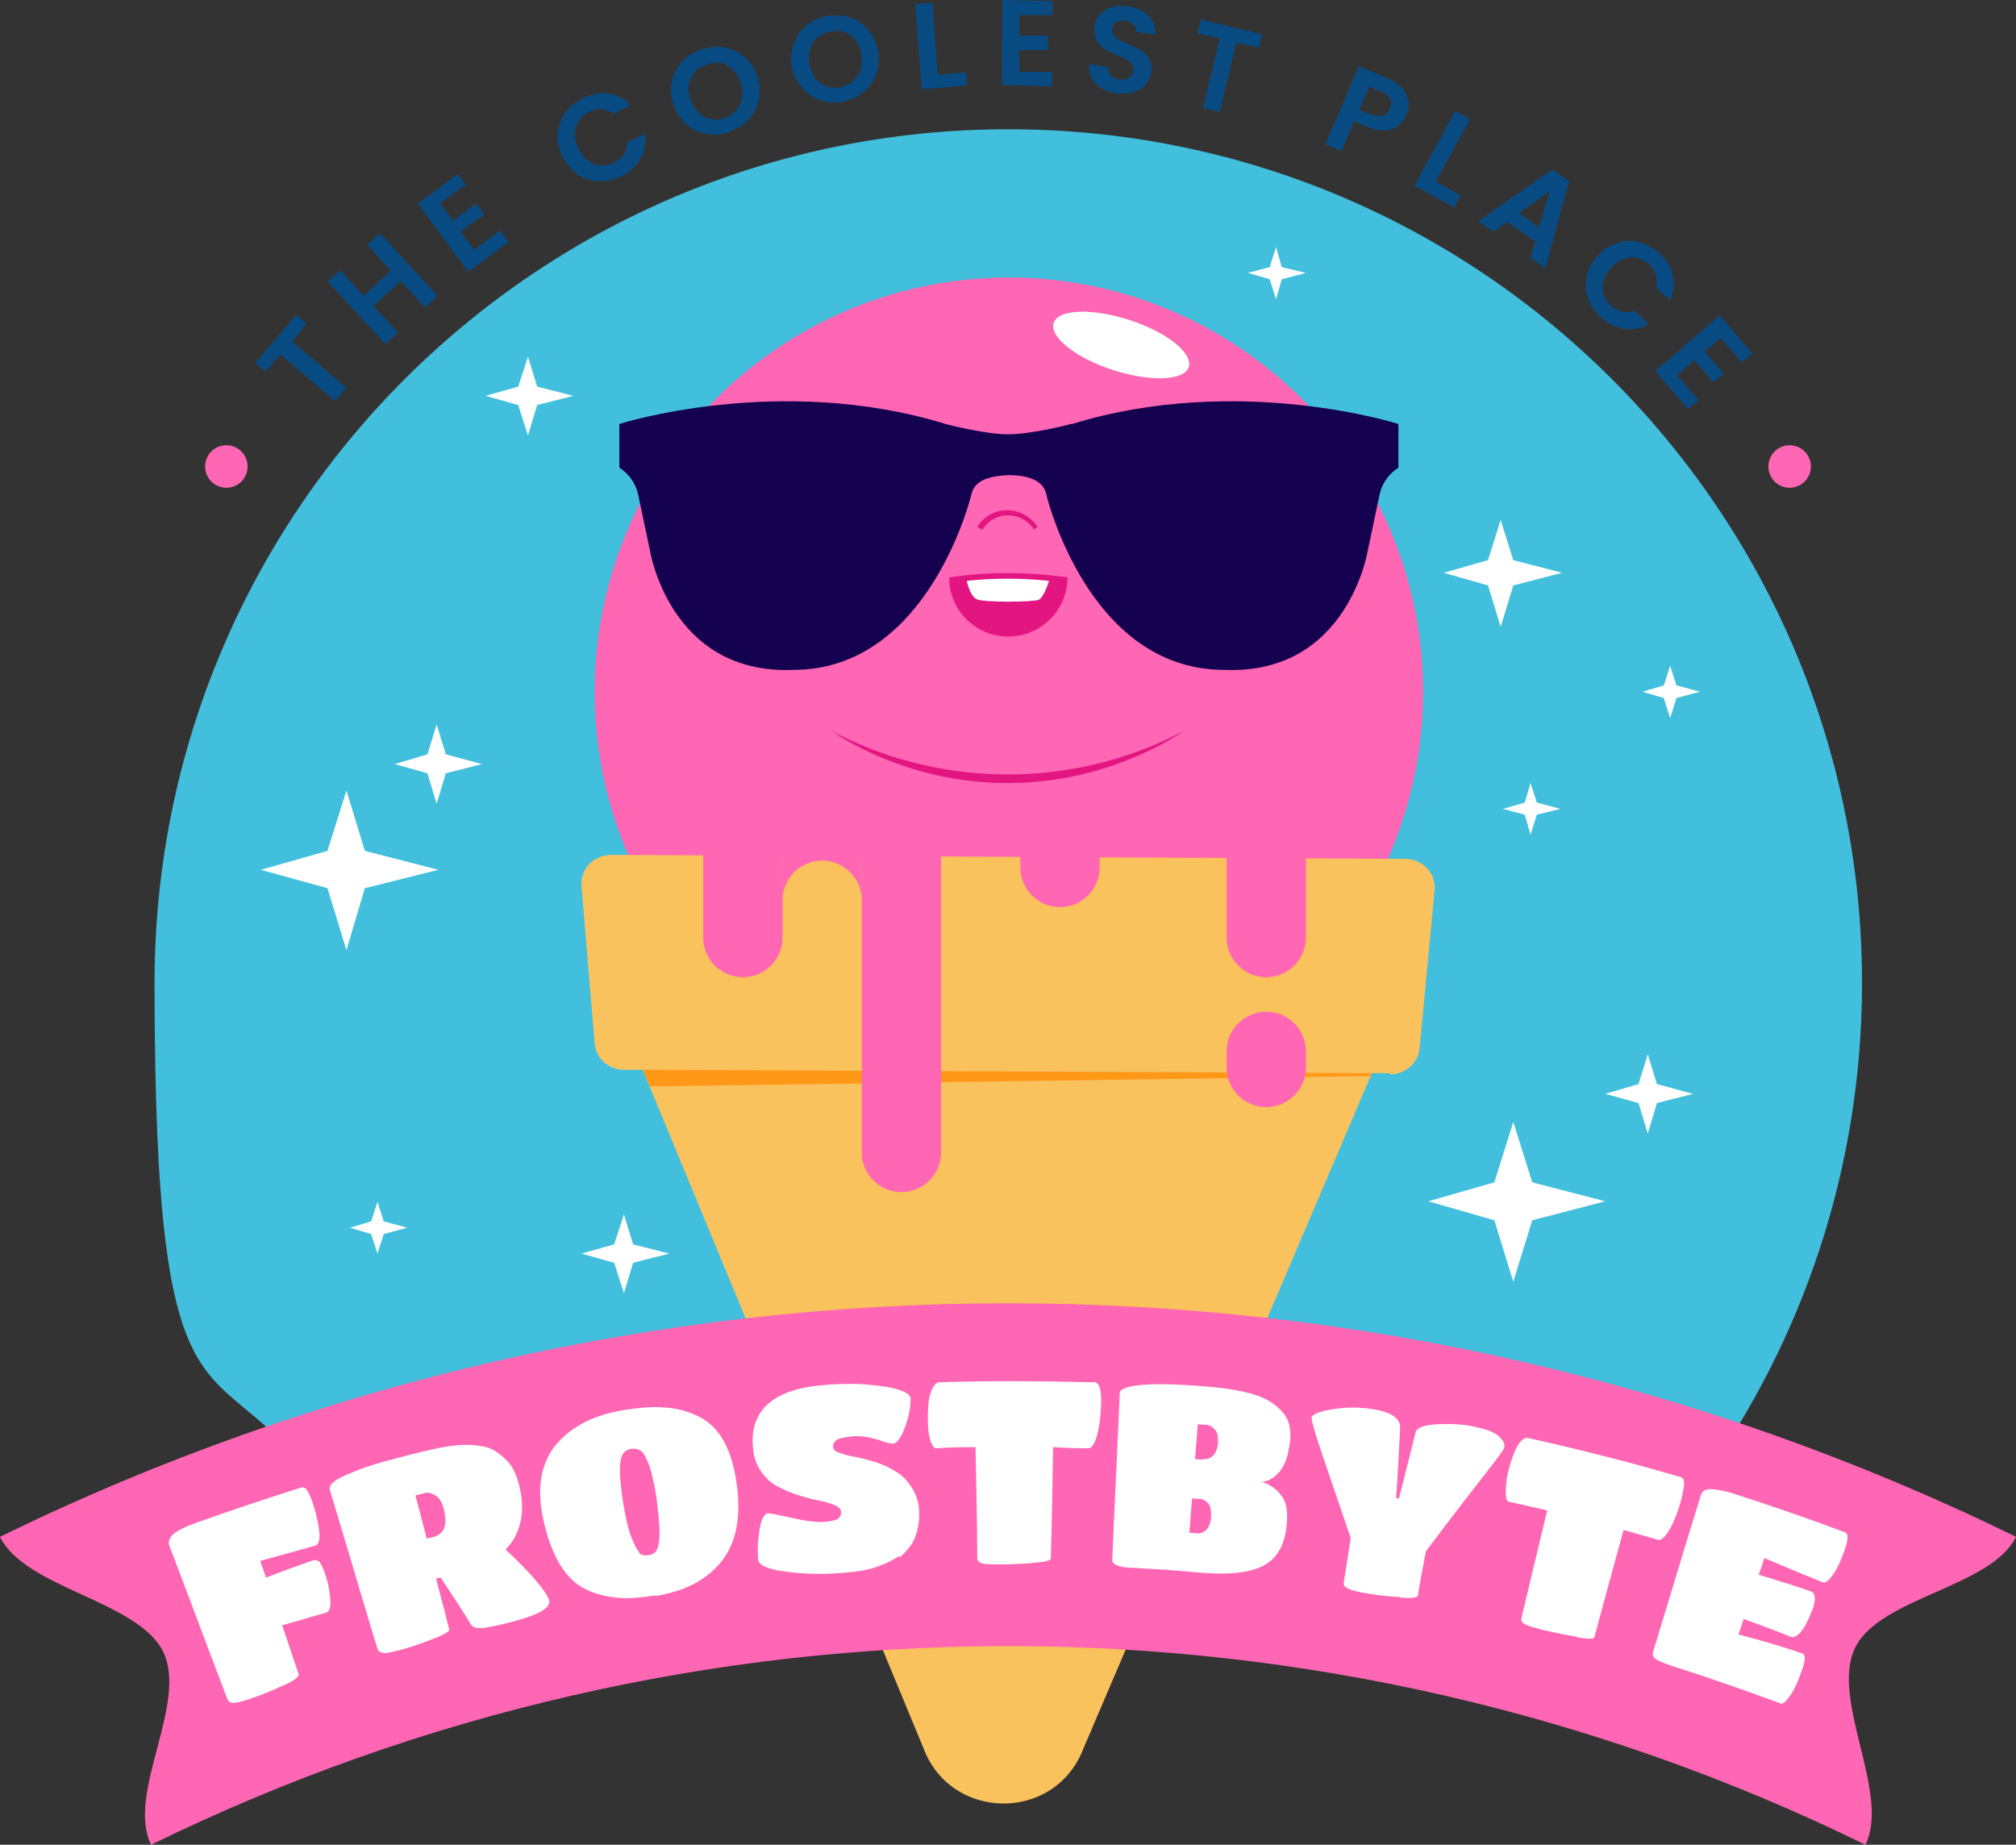 <?xml version="1.0" encoding="UTF-8"?>
<svg id="Layer_2" xmlns="http://www.w3.org/2000/svg" version="1.1" viewBox="0 0 350.9 321.1">
  <rect x="0" y="0" width="350.9" height="321.1" fill="#333333" stroke="none"/>
  <!-- Generator: Adobe Illustrator 29.5.1, SVG Export Plug-In . SVG Version: 2.1.0 Build 141)  -->
  <defs>
    <style>
      .st0 {
        fill: #14014f;
      }

      .st1 {
        fill: #ff9717;
      }

      .st2 {
        fill: #ff66b3;
      }

      .st3 {
        fill: #fff;
      }

      .st4 {
        fill: #42bfdd;
      }

      .st5 {
        fill: #fac25d;
      }

      .st6 {
        fill: #e31581;
      }

      .st7 {
        fill: #084b83;
      }
    </style>
  </defs>
  <g id="OBJECTS">
    <path class="st4" d="M296.2,257.8c17.5-24.4,27.9-54.3,27.9-86.7,0-82.1-66.5-148.6-148.6-148.6S26.9,89,26.9,171.1s10.3,62.3,27.9,86.7h241.4Z"/>
    <g>
      <g>
        <circle class="st2" cx="175.6" cy="120.4" r="72.1"/>
        <path class="st5" d="M110.5,182.9l50.2,121.3c4.8,12.9,23,13,27.9.1l51.6-120.8s-129.6-.6-129.7-.6Z"/>
        <path class="st5" d="M241.9,186.8l-133.3-.6c-2.7,0-4.9-2-5.1-4.6l-2.3-27.4c-.2-2.9,2.1-5.4,5.2-5.4l138.2.7c3,0,5.4,2.5,5.1,5.5l-2.6,27.4c-.2,2.6-2.5,4.6-5.1,4.6h0Z"/>
        <polygon class="st1" points="238.5 187.3 113.1 189.1 111.9 186.2 238.7 186.8 238.5 187.3"/>
        <path class="st2" d="M129.3,170.1h0c-3.8,0-6.9-3.1-6.9-6.9v-16.6c0-3.8,3.1-6.9,6.9-6.9h0c3.8,0,6.9,3.1,6.9,6.9v16.6c0,3.8-3.1,6.9-6.9,6.9Z"/>
        <path class="st2" d="M156.9,139.7h0c3.8,0,6.9,3.1,6.9,6.9v54c0,3.8-3.1,6.9-6.9,6.9h0c-3.8,0-6.9-3.1-6.9-6.9v-54c0-3.8,3.1-6.9,6.9-6.9Z"/>
        <path class="st2" d="M143.1,140.8c-3.8,0-6.9,3.1-6.9,6.9v9c0-3.8,3.1-6.9,6.9-6.9s6.9,3.1,6.9,6.9v-9c0-3.8-3.1-6.9-6.9-6.9Z"/>
        <path class="st2" d="M220.4,170.1h0c-3.8,0-6.9-3.1-6.9-6.9v-16.6c0-3.8,3.1-6.9,6.9-6.9h0c3.8,0,6.9,3.1,6.9,6.9v16.6c0,3.8-3.1,6.9-6.9,6.9Z"/>
        <path class="st2" d="M220.4,192.7h0c-3.8,0-6.9-3.1-6.9-6.9v-2.8c0-3.8,3.1-6.9,6.9-6.9h0c3.8,0,6.9,3.1,6.9,6.9v2.8c0,3.8-3.1,6.9-6.9,6.9Z"/>
        <path class="st2" d="M184.5,157.9h0c-3.8,0-6.9-3.1-6.9-6.9v-11.1c0-3.8,3.1-6.9,6.9-6.9h0c3.8,0,6.9,3.1,6.9,6.9v11.1c0,3.8-3.1,6.9-6.9,6.9Z"/>
        <path class="st3" d="M196.6,55.7c6.5,2.1,11.1,5.8,10.3,8.2-.8,2.4-6.7,2.6-13.2.5s-11.1-5.8-10.3-8.2,6.7-2.6,13.2-.5Z"/>
      </g>
      <g>
        <g>
          <path class="st0" d="M186.4,73.8c-1,.3-7.2,1.8-10.9,1.8s-9.9-1.5-10.9-1.8c-29-8.9-56.8,0-56.8,0v7.6c1.7,1.1,2.9,2.8,3.3,4.8l2,9.5s3.4,21.8,25,20.9c23.7,0,31-30.6,31-30.6.6-2.9,4.4-3.2,6.5-3.3,2.1,0,5.9.4,6.5,3.3,0,0,7.2,30.6,31,30.6,21.6.9,25-20.9,25-20.9l2-9.5c.4-2,1.6-3.7,3.3-4.8h0v-7.6s-27.8-8.9-56.8,0h0Z"/>
          <path class="st0" d="M138.4,73.6c11.1,0,22.4,2.5,24.7,6.6s-3.2,23.9-12.6,29.4c-9.1,5.4-21.3,4.7-26.7-1-7.5-7.4-9-25.2-7.1-29.4,1.9-4.2,10.7-5.6,21.7-5.6h0Z"/>
          <path class="st0" d="M212.6,73.6c-11.1,0-22.4,2.5-24.7,6.6s3.2,23.9,12.6,29.4c9.1,5.4,21.3,4.7,26.7-1,7.5-7.4,9-25.2,7.1-29.4-1.9-4.2-10.7-5.6-21.7-5.6h0Z"/>
        </g>
        <path class="st6" d="M175.4,134.8c-14.3,0-25.1-4.6-30.7-7.6,3.8,2.6,15,9.1,30.7,9.1s27-6.6,30.7-9.1c-5.6,3-16.4,7.6-30.7,7.6Z"/>
        <path class="st6" d="M165.2,100.5c0,5.7,4.6,10.3,10.3,10.3s10.3-4.6,10.3-10.3c-7.2-1-14-1-20.5,0h0Z"/>
        <path class="st3" d="M168.3,101.2s.5,2.5,1.7,3.1c1.1.6,9.9.5,10.8.1s1.8-3.3,1.8-3.3c-4.9-.5-9.7-.5-14.3,0h0Z"/>
        <path class="st6" d="M180,92.2c-1.1-1.6-2.7-2.5-4.6-2.5-1.8,0-3.4.9-4.4,2.5l-.9-.5c1.1-1.8,3.1-2.9,5.2-2.9h0c2.1,0,4.1,1.1,5.3,2.9l-.8.6h0Z"/>
      </g>
    </g>
    <g>
      <polygon class="st3" points="63.5 148.1 76.3 151.4 63.5 154.6 60.3 165.4 57 154.6 45.4 151.4 57 148.1 60.3 137.6 63.5 148.1"/>
      <polygon class="st3" points="266.7 205.8 279.4 209.1 266.7 212.4 263.4 223.1 260.1 212.4 248.6 209.1 260.1 205.8 263.4 195.3 266.7 205.8"/>
      <polygon class="st3" points="77.6 131.3 83.9 133 77.6 134.6 76 139.9 74.4 134.6 68.7 133 74.4 131.3 76 126.1 77.6 131.3"/>
      <polygon class="st3" points="288.4 188.7 294.7 190.4 288.4 192 286.8 197.3 285.2 192 279.4 190.4 285.2 188.7 286.8 183.5 288.4 188.7"/>
      <polygon class="st3" points="93.5 67.3 99.8 68.9 93.5 70.5 91.9 75.8 90.2 70.5 84.5 68.9 90.2 67.3 91.9 62.1 93.5 67.3"/>
      <polygon class="st3" points="223.1 46.5 227.3 47.5 223.1 48.6 222.1 52.1 221 48.6 217.2 47.5 221 46.5 222.1 43 223.1 46.5"/>
      <polygon class="st3" points="291.8 119.3 295.9 120.4 291.8 121.5 290.7 125 289.6 121.5 285.9 120.4 289.6 119.3 290.7 115.9 291.8 119.3"/>
      <polygon class="st3" points="267.5 139.7 271.6 140.8 267.5 141.8 266.4 145.3 265.4 141.8 261.6 140.8 265.4 139.7 266.4 136.3 267.5 139.7"/>
      <polygon class="st3" points="66.8 212.6 70.9 213.7 66.8 214.8 65.7 218.2 64.6 214.8 60.9 213.7 64.6 212.6 65.7 209.2 66.8 212.6"/>
      <polygon class="st3" points="263.4 97.5 271.9 99.7 263.4 101.9 261.2 109.1 259 101.9 251.3 99.7 259 97.5 261.2 90.5 263.4 97.5"/>
      <polygon class="st3" points="110.2 216.6 116.5 218.2 110.2 219.8 108.6 225.1 106.9 219.8 101.2 218.2 106.9 216.6 108.6 211.4 110.2 216.6"/>
    </g>
    <path class="st2" d="M324.7,321.1c-94.1-46.1-204.3-46.1-298.4,0-4.4-8.9,6.5-24.6,2.1-33.6C24,278.6,4.4,276.5,0,267.5c110.7-54.2,240.2-54.2,350.9,0-4.3,8.8-23.7,10.5-28,19.3-4.4,9,6.2,25.3,1.8,34.3h0Z"/>
    <circle class="st2" cx="39.4" cy="81.2" r="3.7"/>
    <circle class="st2" cx="311.5" cy="81.2" r="3.7"/>
  </g>
  <g id="TEXT">
    <g>
      <path class="st7" d="M44.5,63.1l7.1-8.3,1.8,1.6-2.6,3,9.5,8.1-2,2.3-9.5-8.1-2.6,3-1.8-1.6h0Z"/>
      <path class="st7" d="M69.7,48.9l-4.7,4.4,4.3,4.6-2.2,2-10.1-10.9,2.2-2,4.1,4.5,4.7-4.4-4.1-4.5,2.2-2,10.1,10.9-2.2,2s-4.3-4.6-4.3-4.6Z"/>
      <path class="st7" d="M81.2,32l-4.6,3.4,2.2,3,4.1-3,1.4,1.9-4.1,3,2.3,3.2,4.6-3.4,1.4,2-7,5.2-8.8-11.9,7-5.1,1.4,1.9h0Z"/>
      <path class="st7" d="M101.4,17.1c3-1.5,6.2-1.1,8.4,1.2l-3.1,1.5c-1.3-1-2.7-1-4.2-.3-2.3,1.2-3.2,3.7-1.8,6.4,1.3,2.7,3.8,3.6,6.2,2.4,1.4-.7,2.3-1.9,2.3-3.5l3.1-1.5c.4,3.2-1.2,5.9-4.2,7.4-3.9,1.9-8.2.6-10.2-3.4s-.4-8.2,3.5-10.2h0Z"/>
      <path class="st7" d="M126.9,23c-4,1.4-8.3-.5-9.7-4.8-1.4-4.2.8-8.3,4.9-9.6,4.1-1.4,8.3.5,9.7,4.7,1.4,4.2-.8,8.3-4.8,9.6h0ZM126.1,20.5c2.6-.9,3.7-3.3,2.8-6.1-1-2.9-3.3-4.1-5.9-3.2-2.6.9-3.8,3.3-2.8,6.1,1,2.9,3.3,4.1,5.9,3.2h0Z"/>
      <path class="st7" d="M146.8,17.7c-4.1.8-8.1-1.6-9-6-.8-4.4,2-8.1,6.1-8.9,4.2-.8,8.1,1.6,8.9,6,.8,4.4-1.9,8.1-6.1,8.9ZM146.3,15.1c2.7-.5,4.1-2.8,3.6-5.7-.6-3-2.8-4.5-5.4-3.9-2.7.5-4.1,2.7-3.6,5.7.6,3,2.8,4.5,5.4,4Z"/>
      <path class="st7" d="M162.3.6l.9,12.4,4.9-.4.2,2.3-7.9.6-1.1-14.8,3-.2h0Z"/>
      <path class="st7" d="M183.1,2.6h-5.7c0-.1,0,3.6,0,3.6h5c0,0,0,2.5,0,2.5h-5c0-.1,0,3.8,0,3.8h5.7c0,.1,0,2.5,0,2.5l-8.7-.2L174.5,0l8.7.2v2.4c0,0,0,0,0,0Z"/>
      <path class="st7" d="M194.6,16.3c-3.1-.4-5.3-2.3-5-5.1l3.2.4c0,1.2.6,2.1,2,2.2,1.4.2,2.3-.4,2.5-1.5.4-3.2-7.5-2.2-6.8-7.6.3-2.7,2.7-4,5.8-3.6,3,.4,4.9,2.2,4.8,4.9l-3.3-.4c0-1-.6-1.8-1.9-2-1.2-.2-2.1.3-2.3,1.5-.4,2.9,7.4,2.3,6.8,7.4-.3,2.3-2.4,4.2-5.8,3.7h0Z"/>
      <path class="st7" d="M209,3.4l10.7,2.6-.6,2.3-3.9-.9-2.9,12.1-2.9-.7,2.9-12.1-3.9-.9.6-2.3Z"/>
      <path class="st7" d="M238,22.1l-2.3-1-2.2,5.2-2.8-1.2,5.8-13.6,5.1,2.2c3.3,1.4,4.2,4,3.2,6.3-.9,2.1-3.2,3.6-6.8,2.1h0ZM238.8,19.9c1.6.7,2.6.2,3.1-1,.5-1.2.2-2.3-1.4-2.9l-2.2-.9-1.7,4,2.2.9Z"/>
      <path class="st7" d="M255.9,20.7l-6,10.9,4.3,2.4-1.1,2.1-6.9-3.8,7.1-13,2.6,1.5h0Z"/>
      <path class="st7" d="M267.2,42l-4.9-3.4-2.4,1.7-2.6-1.8,12.9-9,2.9,2-4.1,15.2-2.6-1.8.8-2.9h0ZM269.7,33.3l-5.3,3.8,3.5,2.5,1.8-6.3h0Z"/>
      <path class="st7" d="M288.8,44c2.5,2.2,3.2,5.4,1.9,8.3l-2.5-2.3c.4-1.5,0-2.9-1.2-4-1.9-1.8-4.6-1.6-6.6.6-2,2.2-1.9,4.9,0,6.6,1.2,1.1,2.6,1.4,4.1.9l2.5,2.3c-2.8,1.6-6,1-8.4-1.2-3.2-2.9-3.5-7.4-.5-10.7s7.5-3.4,10.7-.4h0Z"/>
      <path class="st7" d="M303.2,63.1l-3.7-4.3-2.8,2.4,3.3,3.8-1.8,1.5-3.3-3.8-3,2.6,3.7,4.3-1.8,1.6-5.7-6.6,11.2-9.7,5.7,6.6-1.8,1.6h0Z"/>
    </g>
    <g>
      <path class="st3" d="M49.4,293.3c-1.8.9-3.6,1.6-5.3,2.2-1.7.6-2.8.9-3.4.9-.6,0-.9-.2-1.1-.6-3.4-8.9-6.7-17.8-10.1-26.7-.3-.7,0-1.4.6-2s2.2-1.4,4.5-2.2c5.9-2.1,11.9-4.1,17.9-6,.7-.2,1.3.8,2,2.9.7,2.2,1,3.9,1.1,5.1s-.2,1.9-.6,2.1c-3.2.9-6.5,1.8-9.7,2.7.3,1,.7,1.9,1,2.9,4.1-1.6,6.8-2.5,8.2-3,.5-.1.9,0,1.2.4.3.4.7,1.3,1.1,2.6.4,1.3.6,2.6.7,3.9s-.2,2-.7,2.2c-2.6.7-5.1,1.5-7.7,2.2,1,2.8,1.9,5.7,2.9,8.5.1.4-.7,1.1-2.5,1.9h0Z"/>
      <path class="st3" d="M78.3,283.5c0,.4-.7.9-2.5,1.6-1.8.7-3.6,1.4-5.4,1.9s-3.1.8-3.6.7c-.6,0-.9-.3-1.1-.7-2.8-9.2-5.5-18.5-8.3-27.7-.2-.8.7-1.6,2.7-2.5s4.7-1.9,7.9-2.7c3.3-.9,5.4-1.4,6.3-1.6s2.1-.5,3.4-.7c1.3-.2,2.4-.3,3.2-.3.8,0,1.7,0,2.7.2,1,.1,1.8.4,2.5.8.6.4,1.3.9,1.9,1.5,1.2,1.1,2,2.8,2.5,5.1.5,2.3.5,4.4,0,6.2-.5,1.8-1.3,3.2-2.5,4.4,4.8,4.5,7.2,7.5,7.6,8.9.3,1.5-2.5,2.8-8.5,4.2-1.7.4-2.9.6-3.6.6s-1.2-.2-1.5-.6c-1.7-2.8-3.5-5.5-5.3-8.2-.3,0-.5.1-.8.2.8,3,1.6,6,2.3,8.9h0ZM74.3,267.8c.4-.1.8-.2,1.2-.3,1.8-.5,2.4-2,1.8-4.6-.3-1.3-.8-2.2-1.5-2.6s-1.3-.6-1.9-.4c-.5.1-1.1.3-1.6.4.7,2.5,1.3,5,2,7.6h0Z"/>
      <path class="st3" d="M114,277.7c-2.5.4-4.7.6-6.6.4s-3.7-.6-5.5-1.5c-3.5-1.7-6-5.8-7.4-12.4-.6-2.8-.6-5.3-.2-7.5.5-2.2,1.4-4.1,2.8-5.6,2.7-3,6.6-4.9,11.7-5.7,2.6-.4,4.9-.6,6.9-.4,2,.1,3.9.6,5.8,1.5,3.8,1.8,6,5.9,6.8,12.3.7,5.7-.3,10.1-2.9,13.2-2.6,3.1-6.3,5-11.3,5.8h0ZM111.2,270.3c.4.4,1,.5,1.7.4.7-.1,1.1-.4,1.4-.9.3-.5.5-1.5.5-2.9,0-1.5-.2-3.4-.5-6-.4-2.5-.8-4.4-1.3-5.8-.5-1.3-.9-2.2-1.4-2.5-.5-.4-1-.5-1.7-.4s-1.2.4-1.5.9-.5,1.4-.5,2.8c0,1.4.2,3.4.6,5.9.4,2.5.9,4.5,1.4,5.8s1,2.2,1.4,2.6h0Z"/>
      <path class="st3" d="M156.5,270.8c-.9.7-2.2,1.3-3.8,1.9s-3.7.9-6.3,1.1c-2.6.2-5.1.2-7.5,0s-4.1-.5-5.2-.9c-1.1-.4-1.6-.8-1.7-1.3-.2-1.7-.1-3.4.2-5.3.3-1.9.8-2.8,1.5-2.9.1,0,1.5.2,4.1.8,2.6.6,4.5.8,5.7.7s2.1-.3,2.4-.6c.4-.3.5-.7.5-1.1,0-.5-.4-.9-1.1-1.2-.7-.3-1.6-.6-2.7-.8-1.1-.2-2.2-.5-3.5-.9-1.3-.4-2.5-.9-3.6-1.5-1.1-.5-2.1-1.4-2.9-2.5-.8-1.1-1.4-2.5-1.5-4-.8-6.6,3.3-10.5,12.2-11.2,3.3-.3,6.2-.3,8.6,0,2.4.2,4.1.6,5.1,1s1.5.9,1.5,1.3c0,1.6-.3,3.2-1,5.1-.7,1.8-1.4,2.8-2.2,2.8-.1,0-.6-.1-1.3-.3-2.2-.8-4-1.1-5.4-1-1.4.1-2.4.3-2.9.6-.5.3-.7.7-.7,1.2,0,.5.4.9,1.2,1.1.7.3,1.6.5,2.7.7,1.1.2,2.2.5,3.5.9,1.3.4,2.5,1,3.6,1.7,1.1.6,2,1.6,2.8,2.9s1.2,2.7,1.2,4.5c0,1.8-.4,3.5-1.2,5-.6.9-1.3,1.7-2.2,2.5h0Z"/>
      <path class="st3" d="M180.2,272c-1.9.2-3.8.3-5.7.3-1.9,0-3.1,0-3.6-.2s-.8-.4-.8-.8c0-6.5-.2-12.9-.3-19.4-2.3,0-4.5,0-6.8.2-.4,0-.7-.4-1-1.2-.3-.8-.5-2.1-.5-3.7s0-3.2.4-4.5.9-2,1.5-2.1c9-.3,18.1-.2,27.1,0,.5,0,.8.4,1,1.3s.2,2.1.1,3.6-.3,3.1-.7,4.5c-.4,1.4-.9,2.1-1.5,2.1-2,0-4.1-.1-6.1-.2-.1,6.5-.2,12.9-.4,19.4,0,.3-1,.6-2.9.7h0Z"/>
      <path class="st3" d="M207.5,273.6c-3.4-.3-6.8-.5-10.1-.7-1.5,0-2.6-.2-3.1-.5-.5-.2-.8-.6-.7-1,.4-9.6.9-19.3,1.3-28.9,0-1.4,4.9-2,14.6-1.2,5.5.4,9.3,1.3,11.3,2.5,2,1.2,3.2,2.6,3.6,4.2.2.9.3,2,.1,3.2-.3,2.3-.9,4-1.9,5.1-1,1.1-2,1.6-3,1.6,1.5.5,2.6,1.3,3.5,2.5s1.1,3.1.8,5.6c-.4,3-1.6,5.1-3.6,6.3-1.8,1.1-4.4,1.6-7.8,1.6-1.4,0-3.1-.1-5.1-.3h0ZM209.2,254c1.6.1,2.6-.8,2.8-2.8,0-1,0-1.8-.5-2.3-.4-.5-.9-.8-1.4-.9-.5,0-1.1,0-1.6-.1-.2,2-.3,4-.5,6.1.4,0,.8,0,1.2.1h0ZM206.9,266.8c.4,0,.8,0,1.2.1,1.6.1,2.5-.8,2.7-2.8,0-1,0-1.8-.4-2.3s-.9-.8-1.4-.9c-.5,0-1,0-1.5-.1-.2,2-.3,4-.5,6.1h0Z"/>
      <path class="st3" d="M243.8,278c-1.9-.1-3.8-.3-5.6-.6-1.9-.3-3-.6-3.6-.9s-.8-.6-.7-1.1c.4-2.6.8-5.2,1.2-7.7-4.4-13-6.9-19.9-6.8-20.9,0-.6,1.3-1.1,3.6-1.5s4.7-.4,7.2,0c3.1.5,4.7,1.6,4.6,3.3-.2,4.1-.4,8.1-.7,12.2.2,0,.4,0,.5,0,1-3.8,1.9-7.6,2.9-11.5.2-.8,1.5-1.3,3.9-1.4s4.6,0,6.6.5c2,.4,3.4,1,4.1,1.7s1,1.3.8,1.9c0,.6-4.9,6.4-13.6,18-.5,2.6-1,5.1-1.4,7.7,0,.4-1.1.5-3,.4h0Z"/>
      <path class="st3" d="M274.5,284.9c-1.9-.3-3.8-.7-5.6-1.1-1.9-.5-3-.8-3.5-1.1s-.6-.6-.6-1c1.5-6.3,3-12.5,4.5-18.8-2.2-.5-4.4-1-6.6-1.5-.4,0-.6-.5-.6-1.4,0-.9,0-2.1.4-3.8s.9-3.1,1.5-4.3c.7-1.2,1.4-1.8,2-1.6,8.9,2,17.7,4.2,26.5,6.8.5.1.7.6.6,1.5s-.3,2-.8,3.6c-.5,1.5-1,2.9-1.8,4.2s-1.4,1.8-2,1.6c-2-.6-3.9-1.1-5.9-1.7-1.7,6.2-3.4,12.4-5.1,18.7,0,.3-1.1.3-3,0h0Z"/>
      <path class="st3" d="M309.9,296.5c-6.2-2.3-12.5-4.5-18.8-6.5-1.5-.5-2.4-.9-2.9-1.2-.5-.4-.6-.8-.5-1.2,2.8-9.1,5.5-18.2,8.3-27.2.2-.8.8-1.2,1.6-1.2s2.3.2,4.2.8c6.5,2.1,12.9,4.3,19.3,6.7.7.2.6,1.4-.1,3.3-.7,2-1.4,3.4-2.1,4.3-.7.9-1.2,1.3-1.7,1.1-2-.8-5.4-2.2-10.1-4.2-.3,1-.6,1.9-1,2.9,4.7,1.4,7.7,2.4,9.1,2.9.8.3.9,1.4.3,3.1-.7,1.8-1.3,3-2,3.9-.7.8-1.3,1.1-1.8.9-2.7-1.1-5.5-2.1-8.2-3.1l-.9,2.7c5.4,1.4,9.1,2.6,11.1,3.3.6.2.6,1.3-.2,3.3-.7,2-1.4,3.4-2.1,4.3-.6.9-1.2,1.3-1.6,1.1h0Z"/>
    </g>
  </g>
</svg>
